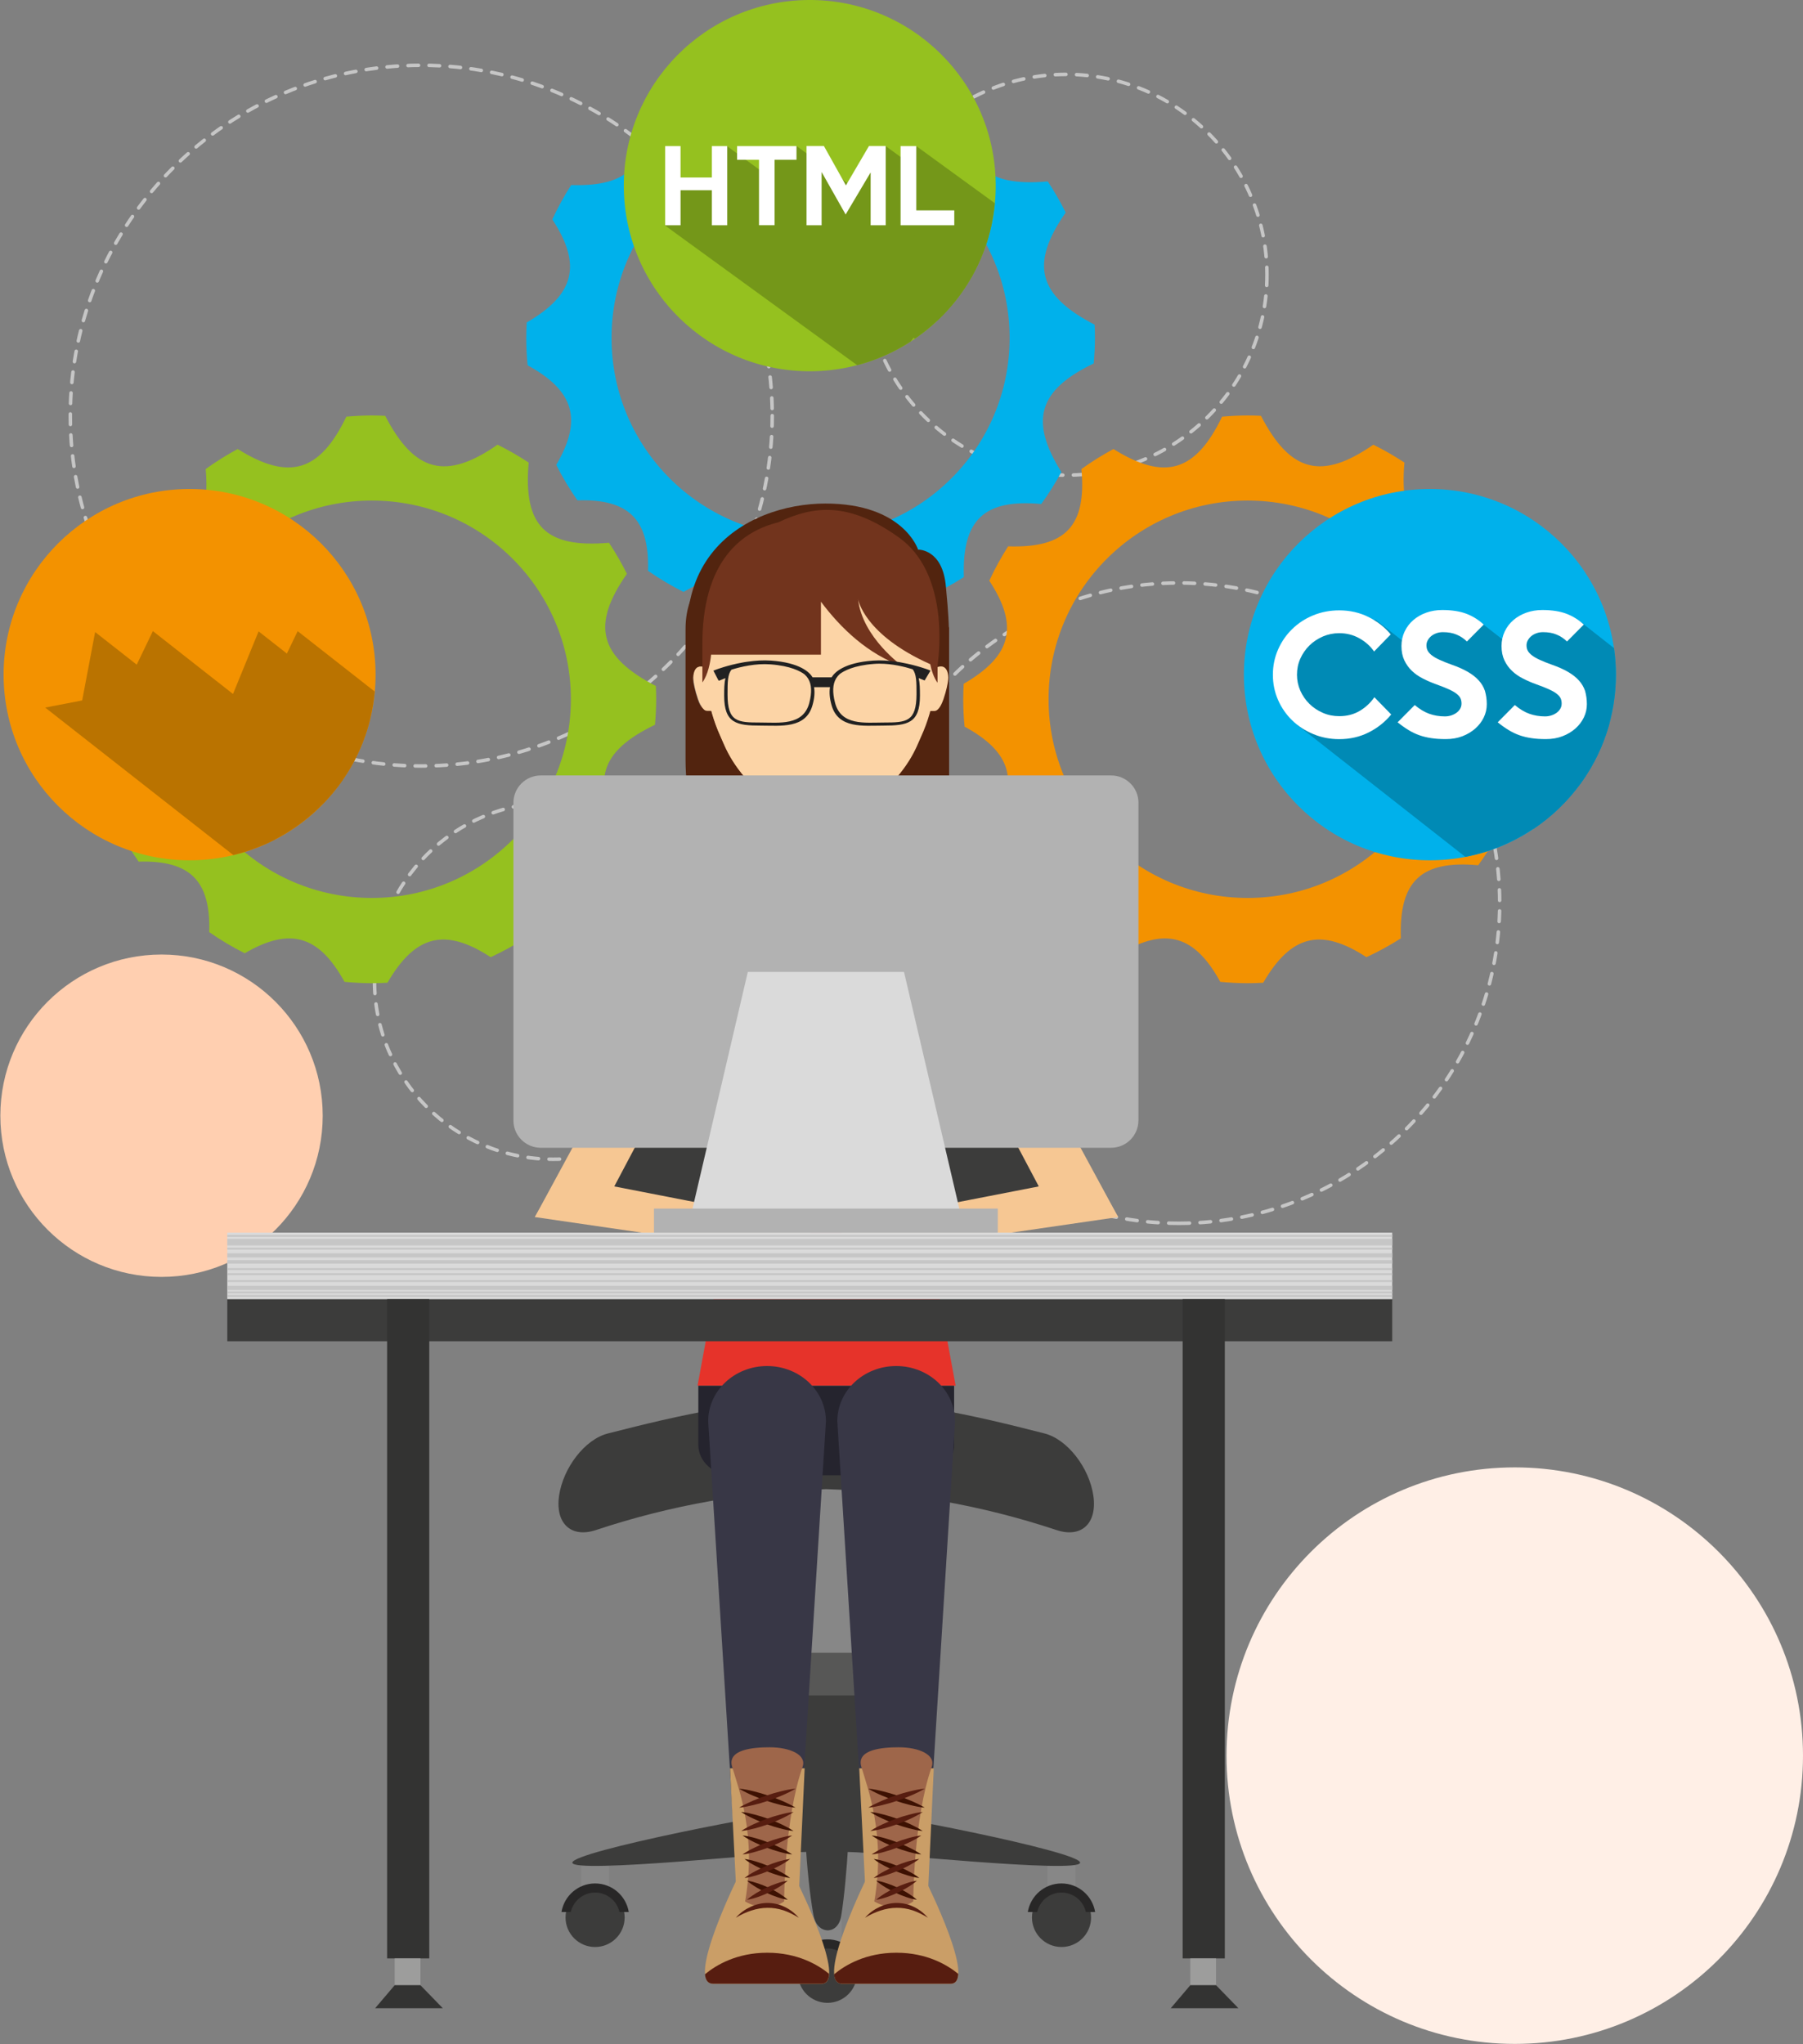 <svg width="501" height="568" viewBox="0 0 501 568" fill="none" xmlns="http://www.w3.org/2000/svg">
<rect x="0" y="0" width="501" height="568" fill="#808080" stroke="none"/>
<path d="M420.907 567.908C465.141 567.908 501 532.049 501 487.814C501 443.58 465.141 407.721 420.907 407.721C376.672 407.721 340.813 443.58 340.813 487.814C340.813 532.049 376.672 567.908 420.907 567.908Z" fill="#FFEFE6"/>
<path d="M44.883 354.796C69.619 354.796 89.671 334.744 89.671 310.009C89.671 285.273 69.619 265.221 44.883 265.221C20.148 265.221 0.096 285.273 0.096 310.009C0.096 334.744 20.148 354.796 44.883 354.796Z" fill="#FFCFB0"/>
<g clip-path="url(#clip0_1_1780)">
<path d="M214.583 115.491C214.583 169.247 170.912 212.839 117.059 212.839C63.206 212.839 19.535 169.247 19.535 115.491C19.535 61.719 63.206 18.143 117.059 18.143C170.928 18.143 214.583 61.735 214.583 115.491Z" stroke="#C6C6C6" stroke-width="0.977" stroke-linecap="round" stroke-linejoin="round" stroke-dasharray="2.92 2.92"/>
<path d="M327.592 339.899C376.814 339.899 416.716 300.069 416.716 250.935C416.716 201.802 376.814 161.971 327.592 161.971C278.37 161.971 238.467 201.802 238.467 250.935C238.467 300.069 278.37 339.899 327.592 339.899Z" stroke="#C6C6C6" stroke-width="0.977" stroke-linecap="round" stroke-linejoin="round" stroke-dasharray="2.93 2.93"/>
<path d="M352.055 76.349C352.055 107.107 327.076 132.025 296.278 132.025C265.48 132.025 240.501 107.107 240.501 76.349C240.501 45.606 265.48 20.672 296.278 20.672C327.091 20.688 352.055 45.606 352.055 76.349Z" stroke="#C6C6C6" stroke-width="0.977" stroke-linecap="round" stroke-linejoin="round" stroke-dasharray="2.95 2.95"/>
<path d="M203.384 272.528C203.384 299.914 181.142 322.1 153.722 322.1C126.287 322.1 104.061 299.898 104.061 272.528C104.061 245.143 126.303 222.957 153.722 222.957C181.157 222.957 203.384 245.159 203.384 272.528Z" stroke="#C6C6C6" stroke-width="0.977" stroke-linecap="round" stroke-linejoin="round" stroke-dasharray="2.93 2.93"/>
<path d="M182.002 201.379C182.205 199.037 182.33 196.68 182.33 194.291C182.33 193.057 182.299 191.824 182.237 190.606C166.533 182.472 164.171 173.806 174.197 159.442C172.711 156.444 171.053 153.572 169.223 150.808C151.579 152.354 145.354 146.14 146.903 128.528C144.134 126.701 141.241 125.031 138.253 123.563C123.863 133.555 115.166 131.213 107.033 115.538C105.797 115.475 104.562 115.444 103.326 115.444C100.933 115.444 98.571 115.569 96.24 115.772C88.826 131.151 80.302 133.665 66.052 124.765C62.956 126.42 59.984 128.294 57.153 130.323C58.592 146.233 52.71 152.322 36.788 151.807C34.832 154.852 33.081 158.037 31.548 161.347C39.885 174.056 37.71 182.284 24.431 189.997C24.353 191.434 24.306 192.87 24.306 194.306C24.306 196.867 24.446 199.396 24.681 201.894C37.663 208.983 39.994 217.024 32.642 229.561C34.363 232.996 36.334 236.29 38.524 239.413C52.836 238.991 58.56 244.706 58.138 258.992C61.266 261.178 64.567 263.145 68.008 264.862C80.568 257.54 88.623 259.866 95.724 272.809C98.227 273.044 100.761 273.184 103.326 273.184C104.78 273.184 106.219 273.137 107.658 273.059C115.37 259.819 123.613 257.649 136.345 265.955C139.661 264.425 142.852 262.677 145.902 260.725C145.385 244.846 151.47 238.976 167.409 240.412C169.458 237.586 171.334 234.62 172.992 231.528C164.093 217.273 166.595 208.78 182.002 201.379ZM103.326 249.499C72.778 249.499 48.018 224.783 48.018 194.291C48.018 163.798 72.778 139.082 103.326 139.082C133.873 139.082 158.634 163.798 158.634 194.291C158.618 224.783 133.873 249.499 103.326 249.499Z" fill="#95C11F"/>
<path d="M425.35 201.379C425.554 199.037 425.679 196.68 425.679 194.291C425.679 193.057 425.648 191.824 425.585 190.606C409.881 182.472 407.519 173.806 417.545 159.442C416.059 156.444 414.401 153.572 412.571 150.808C394.928 152.354 388.703 146.14 390.251 128.528C387.483 126.701 384.589 125.031 381.601 123.563C367.211 133.555 358.515 131.213 350.381 115.538C349.146 115.475 347.91 115.444 346.674 115.444C344.281 115.444 341.919 115.569 339.589 115.772C332.175 131.151 323.65 133.665 309.401 124.765C306.304 126.42 303.332 128.294 300.501 130.323C301.94 146.233 296.059 152.322 280.136 151.807C278.181 154.852 276.429 158.037 274.896 161.347C283.233 174.056 281.059 182.284 267.779 189.997C267.701 191.434 267.654 192.87 267.654 194.306C267.654 196.867 267.779 199.396 268.029 201.894C281.012 208.983 283.342 217.024 275.991 229.561C277.711 232.996 279.682 236.29 281.872 239.413C296.184 238.991 301.909 244.706 301.486 258.992C304.615 261.178 307.915 263.145 311.356 264.862C323.916 257.54 331.971 259.866 339.073 272.809C341.575 273.044 344.109 273.184 346.674 273.184C348.129 273.184 349.568 273.137 351.007 273.059C358.718 259.819 366.961 257.649 379.693 265.955C383.009 264.425 386.2 262.677 389.25 260.725C388.734 244.846 394.818 238.976 410.757 240.412C412.806 237.586 414.683 234.62 416.341 231.528C407.441 217.273 409.959 208.78 425.35 201.379ZM346.674 249.499C316.127 249.499 291.366 224.783 291.366 194.291C291.366 163.798 316.127 139.082 346.674 139.082C377.222 139.082 401.982 163.798 401.982 194.291C401.982 224.783 377.222 249.499 346.674 249.499Z" fill="#F39200"/>
<path d="M303.911 100.986C304.114 98.644 304.255 96.302 304.255 93.898C304.255 92.665 304.224 91.431 304.161 90.213C288.457 82.079 286.111 73.413 296.121 59.049C294.635 56.067 292.977 53.179 291.147 50.415C273.504 51.961 267.279 45.747 268.827 28.135C266.059 26.308 263.165 24.653 260.177 23.17C245.787 33.163 237.091 30.821 228.957 15.145C227.722 15.082 226.486 15.051 225.25 15.051C222.857 15.051 220.495 15.176 218.165 15.379C210.751 30.758 202.226 33.272 187.977 24.372C184.88 26.027 181.908 27.901 179.077 29.931C180.516 45.856 174.635 51.93 158.712 51.414C156.757 54.459 155.005 57.644 153.472 60.954C161.809 73.663 159.635 81.891 146.355 89.604C146.277 91.041 146.23 92.477 146.23 93.913C146.23 96.474 146.355 99.003 146.605 101.502C159.588 108.59 161.918 116.631 154.567 129.168C156.288 132.603 158.258 135.882 160.448 139.02C174.76 138.598 180.485 144.313 180.062 158.599C183.191 160.785 186.491 162.736 189.932 164.47C202.492 157.147 210.547 159.473 217.649 172.417C220.151 172.651 222.685 172.791 225.25 172.791C226.705 172.791 228.144 172.745 229.583 172.666C237.294 159.426 245.537 157.256 258.269 165.578C261.585 164.048 264.776 162.299 267.826 160.348C267.31 144.469 273.394 138.598 289.333 140.035C291.382 137.209 293.259 134.242 294.917 131.151C286.001 116.881 288.52 108.387 303.911 100.986ZM225.235 149.106C194.687 149.106 169.927 124.39 169.927 93.898C169.927 63.405 194.687 38.69 225.235 38.69C255.782 38.69 280.543 63.405 280.543 93.898C280.543 124.39 255.782 149.106 225.235 149.106Z" fill="#00B1EB"/>
<path d="M276.679 51.149C276.914 79.627 253.968 102.922 225.438 103.156C196.908 103.391 173.571 80.486 173.337 52.008C173.086 23.514 196.032 0.234 224.578 7.11175e-05C253.107 -0.234 276.444 22.67 276.679 51.149Z" fill="#95C11F"/>
<path d="M198.691 50.181L186.6 50.649L184.833 62.687L238.186 101.47C243.535 100.065 248.525 97.832 253.045 94.897L261.585 83.906L202.007 40.594L198.691 50.181Z" fill="#749719"/>
<path d="M246.1 40.594L235.855 53.71L226.564 43.702L224.14 62.687L260.459 89.089C268.014 81.969 273.426 72.586 275.6 62.047L246.1 40.594Z" fill="#749719"/>
<path d="M221.355 40.594L212.69 43.795L210.97 62.672L254.218 94.117C260.928 89.526 266.465 83.39 270.376 76.239L221.355 40.594Z" fill="#749719"/>
<path d="M276.444 56.473L254.609 40.594L250.026 62.672L269.891 77.114C273.441 70.931 275.741 63.936 276.444 56.473Z" fill="#749719"/>
<path d="M202.07 62.593H197.8V52.851H189.103V62.593H184.833V40.594H189.103V49.322H197.8V40.594H202.07V62.593Z" fill="white"/>
<path d="M221.34 44.389H215.24V62.578H210.907V44.389H204.807V40.594H221.324V44.389H221.34Z" fill="white"/>
<path d="M246.116 62.593H241.924V47.901L234.979 59.596L228.3 47.792V62.593H224.108V40.579H228.942L235.057 51.508L241.455 40.579H246.116V62.593Z" fill="white"/>
<path d="M265.167 62.593H250.245V40.594H254.609V58.456H265.167V62.593Z" fill="white"/>
<path d="M449 187.452C449 215.946 425.866 239.038 397.321 239.038C368.775 239.038 345.642 215.946 345.642 187.452C345.642 158.974 368.775 135.866 397.321 135.866C425.866 135.882 449 158.974 449 187.452Z" fill="#00B1EB"/>
<path d="M421.44 175.727L422.394 184.111L438.239 199.131L417.436 201.613L438.739 218.335C445.183 209.732 449.016 199.037 449.016 187.468C449.016 184.954 448.828 182.503 448.484 180.083L438.771 172.448L421.44 175.727Z" fill="#008AB5"/>
<path d="M410.835 172.448L393.536 175.727L394.49 184.111L410.335 199.131L389.531 201.613L426.101 230.326C436.299 223.488 443.917 213.136 447.217 200.989L410.835 172.448Z" fill="#008AB5"/>
<path d="M439.537 217.18L382.227 172.183L358.155 177.991L360.689 201.598L407.175 238.086C420.486 235.525 431.982 227.859 439.537 217.18Z" fill="#008AB5"/>
<path d="M386.575 198.522C384.855 200.614 382.759 202.285 380.287 203.518C377.832 204.752 375.11 205.376 372.138 205.376C369.573 205.376 367.164 204.908 364.928 203.971C362.675 203.034 360.72 201.77 359.062 200.161C357.404 198.553 356.09 196.664 355.136 194.494C354.182 192.324 353.697 189.982 353.697 187.484C353.697 184.985 354.182 182.643 355.136 180.473C356.09 178.303 357.404 176.398 359.062 174.79C360.72 173.166 362.675 171.886 364.928 170.965C367.18 170.044 369.573 169.591 372.138 169.591C375.11 169.591 377.816 170.215 380.287 171.449C382.743 172.682 384.808 174.29 386.435 176.273L381.82 181.02C380.757 179.49 379.38 178.272 377.691 177.335C376.002 176.398 374.156 175.93 372.138 175.93C370.527 175.93 369.01 176.242 367.587 176.851C366.163 177.475 364.912 178.303 363.848 179.349C362.785 180.395 361.94 181.613 361.314 183.018C360.689 184.408 360.392 185.907 360.392 187.484C360.392 189.029 360.704 190.513 361.314 191.902C361.94 193.292 362.769 194.509 363.848 195.571C364.912 196.617 366.163 197.46 367.587 198.069C369.01 198.694 370.527 198.99 372.138 198.99C374.266 198.99 376.158 198.506 377.8 197.538C379.443 196.57 380.804 195.306 381.899 193.729L386.575 198.522Z" fill="white"/>
<path d="M413.134 195.665C413.134 196.961 412.853 198.194 412.29 199.35C411.727 200.52 410.945 201.535 409.944 202.425C408.927 203.315 407.738 204.033 406.362 204.564C404.985 205.095 403.452 205.361 401.779 205.361C400.277 205.361 398.932 205.283 397.743 205.095C396.554 204.923 395.428 204.658 394.38 204.283C393.332 203.909 392.316 203.425 391.362 202.831C390.392 202.238 389.391 201.535 388.358 200.692L393.113 195.899C394.49 197.054 395.851 197.866 397.164 198.335C398.494 198.803 399.933 199.053 401.482 199.053C402.123 199.053 402.717 198.959 403.28 198.772C403.843 198.584 404.328 198.335 404.751 198.022C405.173 197.71 405.501 197.335 405.752 196.898C406.002 196.461 406.111 195.993 406.111 195.477C406.111 194.931 406.018 194.447 405.814 194.01C405.611 193.573 405.251 193.167 404.735 192.761C404.219 192.355 403.499 191.949 402.576 191.527C401.654 191.106 400.48 190.637 399.041 190.122C397.775 189.669 396.554 189.138 395.397 188.545C394.224 187.952 393.207 187.249 392.331 186.406C391.455 185.579 390.752 184.595 390.22 183.471C389.688 182.347 389.422 181.02 389.422 179.505C389.422 178.037 389.719 176.695 390.314 175.446C390.908 174.212 391.706 173.151 392.738 172.276C393.755 171.402 394.959 170.715 396.32 170.231C397.681 169.747 399.167 169.497 400.746 169.497C403.39 169.497 405.626 169.841 407.441 170.528C409.255 171.215 410.866 172.229 412.274 173.541L407.613 178.24C406.753 177.397 405.783 176.757 404.719 176.32C403.656 175.867 402.404 175.649 400.965 175.649C400.308 175.649 399.698 175.742 399.135 175.945C398.572 176.148 398.087 176.414 397.696 176.742C397.29 177.069 396.977 177.46 396.727 177.913C396.476 178.365 396.367 178.818 396.367 179.318C396.367 179.864 396.476 180.364 396.711 180.801C396.946 181.254 397.337 181.675 397.868 182.097C398.416 182.518 399.135 182.94 400.043 183.346C400.95 183.768 402.076 184.22 403.437 184.704C405.173 185.313 406.643 185.969 407.879 186.687C409.115 187.405 410.131 188.202 410.898 189.06C411.68 189.919 412.258 190.887 412.618 191.964C412.947 193.104 413.134 194.322 413.134 195.665Z" fill="white"/>
<path d="M440.945 195.665C440.945 196.961 440.663 198.194 440.1 199.35C439.537 200.52 438.755 201.535 437.754 202.425C436.753 203.315 435.548 204.033 434.172 204.564C432.795 205.095 431.263 205.361 429.589 205.361C428.087 205.361 426.742 205.283 425.554 205.095C424.365 204.923 423.239 204.658 422.191 204.283C421.143 203.909 420.126 203.425 419.172 202.831C418.202 202.238 417.201 201.535 416.169 200.692L420.924 195.899C422.3 197.054 423.661 197.866 424.99 198.335C426.32 198.803 427.759 199.053 429.307 199.053C429.933 199.053 430.543 198.959 431.106 198.772C431.669 198.584 432.154 198.335 432.577 198.022C432.999 197.71 433.327 197.335 433.578 196.898C433.828 196.461 433.937 195.993 433.937 195.477C433.937 194.931 433.843 194.447 433.64 194.01C433.437 193.573 433.077 193.167 432.561 192.761C432.045 192.355 431.325 191.949 430.402 191.527C429.48 191.106 428.306 190.637 426.852 190.122C425.585 189.669 424.365 189.138 423.207 188.545C422.034 187.952 421.018 187.249 420.142 186.406C419.266 185.579 418.562 184.595 418.03 183.471C417.498 182.347 417.232 181.02 417.232 179.505C417.232 178.037 417.529 176.695 418.124 175.446C418.718 174.212 419.516 173.151 420.548 172.276C421.565 171.402 422.769 170.715 424.13 170.231C425.491 169.747 426.977 169.497 428.557 169.497C431.2 169.497 433.437 169.841 435.251 170.528C437.066 171.215 438.677 172.229 440.084 173.541L435.423 178.24C434.563 177.397 433.593 176.757 432.53 176.32C431.466 175.867 430.215 175.649 428.776 175.649C428.119 175.649 427.509 175.742 426.946 175.945C426.383 176.148 425.898 176.414 425.507 176.742C425.1 177.069 424.787 177.46 424.537 177.913C424.287 178.365 424.177 178.818 424.177 179.318C424.177 179.864 424.287 180.364 424.521 180.801C424.756 181.254 425.147 181.675 425.694 182.097C426.242 182.518 426.961 182.94 427.868 183.346C428.776 183.768 429.902 184.22 431.263 184.704C432.999 185.313 434.469 185.969 435.705 186.687C436.94 187.405 437.957 188.202 438.724 189.06C439.506 189.919 440.069 190.887 440.444 191.964C440.757 193.104 440.945 194.322 440.945 195.665Z" fill="white"/>
<path d="M104.358 187.452C104.358 215.946 81.225 239.038 52.679 239.038C24.134 239.038 1 215.946 1 187.452C1 158.974 24.134 135.866 52.679 135.866C81.209 135.882 104.358 158.974 104.358 187.452Z" fill="#F39200"/>
<path d="M22.835 194.619L12.559 196.602L64.832 237.586C68.852 236.618 72.684 235.182 76.282 233.324L84.4 221.067L26.433 175.617L22.835 194.619Z" fill="#BA7300"/>
<path d="M102.857 199.74L71.855 175.43L64.488 193.448L58.623 198.788L89.874 223.207C96.115 216.774 100.667 208.718 102.857 199.74Z" fill="#BA7300"/>
<path d="M104.123 192.152L82.71 175.368L73.998 193.463L68.133 198.803L93.706 218.788C99.494 211.262 103.232 202.113 104.123 192.152Z" fill="#BA7300"/>
<path d="M95.224 216.711L61.36 190.169L60.813 189.732L60.359 189.373L59.921 189.045L42.481 175.352L33.769 193.448L27.903 198.787L73.686 234.573C82.413 230.701 89.859 224.471 95.224 216.711Z" fill="#BA7300"/>
<path d="M236.575 375.7H222.607V477.249H236.575V375.7Z" fill="#878787"/>
<path d="M238.483 459.231H220.699V501.995H238.483V459.231Z" fill="#575756"/>
<path d="M240.688 471.082H218.462V507.086H240.688V471.082Z" fill="#3C3C3B"/>
<path d="M222.748 361.758C221.84 361.758 221.105 360.852 221.105 359.744C221.105 358.635 221.84 357.73 222.748 357.73H236.434C237.341 357.73 238.061 358.635 238.061 359.744C238.061 360.852 237.325 361.758 236.434 361.758H222.748Z" fill="#282727"/>
<path d="M222.748 365.786C221.84 365.786 221.105 364.881 221.105 363.757C221.105 362.648 221.84 361.742 222.748 361.742H236.434C237.341 361.742 238.061 362.648 238.061 363.757C238.061 364.881 237.325 365.786 236.434 365.786H222.748Z" fill="#282727"/>
<path d="M222.748 369.846C221.84 369.846 221.105 368.94 221.105 367.831C221.105 366.723 221.84 365.802 222.748 365.802H236.434C237.341 365.802 238.061 366.707 238.061 367.831C238.061 368.956 237.325 369.846 236.434 369.846H222.748Z" fill="#282727"/>
<path d="M222.748 373.89C221.84 373.89 221.105 372.984 221.105 371.86C221.105 370.751 221.84 369.846 222.748 369.846H236.434C237.341 369.846 238.061 370.751 238.061 371.86C238.061 372.984 237.325 373.89 236.434 373.89H222.748Z" fill="#282727"/>
<path d="M222.748 377.918C221.84 377.918 221.105 377.012 221.105 375.903C221.105 374.795 221.84 373.889 222.748 373.889H236.434C237.341 373.889 238.061 374.795 238.061 375.903C238.061 377.028 237.325 377.918 236.434 377.918H222.748Z" fill="#282727"/>
<path d="M222.748 381.962C221.84 381.962 221.105 381.056 221.105 379.947C221.105 378.823 221.84 377.918 222.748 377.918H236.434C237.341 377.918 238.061 378.823 238.061 379.947C238.061 381.056 237.325 381.962 236.434 381.962H222.748Z" fill="#282727"/>
<path d="M302.753 300.117C294.229 336.386 261.695 358.385 229.583 358.745C197.471 358.401 164.953 336.402 156.413 300.117C147.779 264.144 180.156 223.316 229.583 223.284C278.994 223.3 311.387 264.144 302.753 300.117Z" fill="#3C3C3B"/>
<path d="M303.817 415.608C302.691 407.848 296.622 399.885 290.178 398.277C270.235 393.172 249.839 388.425 229.583 389.268C209.312 388.425 188.931 393.172 168.988 398.277C162.528 399.87 156.475 407.832 155.349 415.608C154.239 423.383 158.79 427.427 165.641 425.116C186.397 418.215 207.92 414.437 229.583 413.766C251.231 414.437 272.753 418.215 293.525 425.116C300.376 427.427 304.927 423.399 303.817 415.608Z" fill="#3C3C3B"/>
<path d="M298.859 517.515H291.069V528.288H298.859V517.515Z" fill="#878787"/>
<path d="M294.964 540.982C299.499 540.982 303.176 537.312 303.176 532.785C303.176 528.258 299.499 524.588 294.964 524.588C290.429 524.588 286.752 528.258 286.752 532.785C286.752 537.312 290.429 540.982 294.964 540.982Z" fill="#3C3C3B"/>
<path d="M288.207 531.255C288.911 528.163 291.664 525.853 294.964 525.853C298.264 525.853 301.033 528.163 301.721 531.255H304.302C303.567 526.758 299.656 523.323 294.948 523.323C290.24 523.323 286.346 526.758 285.595 531.255H288.207Z" fill="#282727"/>
<path d="M169.254 517.515H161.465V528.288H169.254V517.515Z" fill="#878787"/>
<path d="M173.571 532.785C173.571 537.313 169.896 540.982 165.36 540.982C160.824 540.982 157.148 537.313 157.148 532.785C157.148 528.257 160.824 524.588 165.36 524.588C169.896 524.588 173.571 528.257 173.571 532.785Z" fill="#3C3C3B"/>
<path d="M158.602 531.255C159.306 528.163 162.075 525.853 165.36 525.853C168.66 525.853 171.428 528.163 172.117 531.255H174.713C173.978 526.758 170.068 523.323 165.36 523.323C160.667 523.323 156.757 526.758 156.022 531.255H158.602Z" fill="#282727"/>
<path d="M300.126 517.546C300.126 520.7 242.268 514.611 236.559 514.611C230.85 514.611 226.236 512.066 226.236 508.912C226.236 505.758 230.866 503.213 236.559 503.213C242.284 503.213 300.126 514.392 300.126 517.546Z" fill="#3C3C3B"/>
<path d="M159.04 517.546C159.04 520.7 216.898 514.611 222.591 514.611C228.3 514.611 232.915 512.066 232.915 508.912C232.915 505.758 228.3 503.213 222.591 503.213C216.898 503.213 159.04 514.392 159.04 517.546Z" fill="#3C3C3B"/>
<path d="M233.837 531.879H226.048V543.823H233.837V531.879Z" fill="#878787"/>
<path d="M238.139 548.304C238.139 552.832 234.463 556.501 229.927 556.501C225.391 556.501 221.715 552.832 221.715 548.304C221.715 543.776 225.391 540.107 229.927 540.107C234.463 540.107 238.139 543.792 238.139 548.304Z" fill="#3C3C3B"/>
<path d="M223.17 546.79C223.874 543.714 226.627 541.388 229.927 541.388C233.227 541.388 235.996 543.698 236.7 546.79H239.281C238.53 542.293 234.635 538.858 229.927 538.858C225.219 538.858 221.324 542.293 220.573 546.79H223.17Z" fill="#282727"/>
<path d="M236.387 494.173C232.039 494.845 227.127 494.595 222.904 493.486C223.201 501.246 223.905 520.575 226.048 532.207C227.065 537.687 232.899 537.734 233.744 532.363C235.542 521.137 236.324 502.526 236.387 494.173Z" fill="#3C3C3B"/>
<path d="M263.728 174.275H195.688V267.657H263.728V174.275Z" fill="#52240F"/>
<path d="M237.513 220.646H220.354V238.866H237.513V220.646Z" fill="#F6C793"/>
<path d="M255.297 329.454L259.818 281.568V244.331L255.297 240.678L237.497 237.165H230.068H229.301H221.872L204.087 240.678L199.551 243.207V281.568L204.072 329.454L193.827 385.022H229.301H230.068H265.542L255.297 329.454Z" fill="#E6332A"/>
<path d="M259.802 244.331V275.167L290.115 332.421L310.699 338.166L259.802 244.331Z" fill="#F6C793"/>
<path d="M255.11 152.713C255.11 152.713 261.945 152.463 262.836 163.002C263.728 173.525 268.639 209.061 240.313 224.237C240.313 224.237 231.913 165.859 255.11 152.713Z" fill="#52240F"/>
<path d="M255.11 152.713C255.11 152.713 251.074 139.91 229.348 139.91C207.622 139.91 176.871 155.773 198.003 204.642C205.057 220.942 220.902 226.641 220.902 226.641L255.11 152.713Z" fill="#52240F"/>
<path d="M258.394 197.554C258.394 197.554 259.333 197.554 259.645 197.554C260.897 197.554 261.788 195.352 262.164 194.275C262.993 191.839 263.352 189.919 263.478 188.842C263.634 187.483 263.212 185.173 261.491 185.173C259.505 185.173 258.394 187.187 258.394 187.187V197.554Z" fill="#FCD4A6"/>
<path d="M197.753 197.554C197.753 197.554 196.814 197.554 196.517 197.554C195.25 197.554 194.358 195.352 193.983 194.275C193.154 191.839 192.794 189.919 192.669 188.842C192.513 187.483 192.919 185.173 194.656 185.173C196.642 185.173 197.753 187.187 197.753 187.187V197.554Z" fill="#FCD4A6"/>
<path d="M259.223 169.294C259.223 169.294 258.253 158.146 247.492 150.761C243.238 147.841 236.168 145.578 228.363 145.671C228.316 145.671 228.285 145.671 228.253 145.671C228.222 145.671 228.191 145.671 228.144 145.671C228.128 145.671 228.097 145.671 228.081 145.671C228.066 145.671 228.034 145.671 228.019 145.671C227.987 145.671 227.956 145.671 227.909 145.671C227.878 145.671 227.847 145.671 227.8 145.671C219.979 145.578 212.925 147.841 208.67 150.761C197.909 158.146 196.939 169.294 196.939 169.294C196.939 169.294 192.466 187.811 200.208 204.689C201.522 207.562 203.54 213.901 212.69 221.614C218.712 226.704 222.998 228.406 228.003 228.406C228.019 228.406 228.05 228.406 228.066 228.406C228.081 228.406 228.113 228.406 228.128 228.406C233.149 228.406 237.435 226.704 243.457 221.614C252.591 213.901 254.625 207.562 255.939 204.689C263.681 187.811 259.223 169.294 259.223 169.294Z" fill="#FCD4A6"/>
<path d="M258.488 184.548C258.848 186.312 259.458 188.264 260.521 189.716C260.521 189.716 260.521 187.311 260.521 184.767C261.085 180.879 263.493 159.145 249.791 149.34C235.824 139.363 226.157 140.441 216.241 145.14C206.668 147.467 194.843 155.32 195.172 179.942C195.172 182.706 195.172 189.622 195.172 189.622C196.767 187.405 197.377 184.017 197.596 181.894H228.113V167.186C233.65 174.587 241.173 181.8 250.871 185.172C250.871 185.172 239.562 177.147 238.436 166.468C238.405 166.468 240.031 176.32 258.488 184.548Z" fill="#72341D"/>
<path d="M257.972 186.094C257.847 186.047 254.703 184.86 250.605 184.111C250.198 184.017 249.729 183.939 249.228 183.877C246.882 183.533 244.739 183.408 242.675 183.549C234.541 184.111 231.898 186.828 231.069 188.202H225.798C224.969 186.828 222.325 184.111 214.192 183.549C212.111 183.408 209.969 183.533 207.622 183.877C207.106 183.939 206.668 184.017 206.262 184.095C202.132 184.845 199.004 186.047 198.879 186.094L198.238 186.344L199.583 188.951L199.786 189.154L200.036 189.045C200.115 189.014 201.1 188.592 201.569 188.42C201.256 189.779 201.225 191.402 201.225 193.323C201.225 200.989 204.682 201.613 211.47 201.613C216.913 201.613 223.936 202.535 225.766 195.946C226.314 194.041 226.439 192.386 226.204 190.934H230.631C230.396 192.386 230.521 194.025 231.069 195.946C232.914 202.535 239.937 201.613 245.381 201.613C252.169 201.613 255.626 200.989 255.626 193.323C255.626 191.402 255.594 189.779 255.282 188.42C255.72 188.592 256.455 188.889 256.658 188.967L256.924 189.076L258.551 186.344L257.972 186.094ZM224.89 195.274C223.217 201.723 216.491 200.755 211.236 200.755C204.963 200.755 202.164 200.614 202.164 192.964C202.164 189.622 202.164 187.374 203.274 186.063C205.871 185.266 209.937 184.283 214.082 184.595C219.666 185.001 222.45 186.531 223.577 187.39C223.983 187.764 224.327 188.186 224.578 188.592C225.532 190.2 225.626 192.37 224.89 195.274ZM245.615 200.755C240.391 200.755 233.681 201.707 232.023 195.228C231.272 192.324 231.366 190.122 232.336 188.498C232.586 188.077 232.93 187.671 233.305 187.312C234.463 186.422 237.231 184.892 242.815 184.47C243.347 184.423 243.879 184.408 244.411 184.408C247.93 184.408 251.324 185.251 253.592 185.953C254.672 187.28 254.672 189.513 254.672 192.886C254.64 200.583 251.856 200.755 245.615 200.755Z" fill="#212121"/>
<path d="M194.046 385.037V401.447C194.046 406.115 198.269 409.909 203.493 409.909H255.688C260.897 409.909 265.12 406.115 265.12 401.447V385.037H194.046Z" fill="#25242E"/>
<path d="M257.237 525.353L265.386 394.905C265.386 386.427 258.066 379.557 249.025 379.557C239.984 379.557 232.664 386.427 232.664 394.905L240.813 525.353H257.237Z" fill="#383746"/>
<path d="M221.34 525.353L229.505 394.905C229.505 386.427 222.169 379.557 213.144 379.557C204.119 379.557 196.783 386.427 196.783 394.905L204.932 525.353H221.34Z" fill="#383746"/>
<path d="M220.98 520.7H205.464C205.464 520.7 190.198 551.208 198.191 551.208C204.478 551.208 218.524 551.208 228.269 551.208C235.683 551.208 221.496 522.87 221.496 522.87L220.98 520.7Z" fill="#CA9E67"/>
<path d="M230.381 548.445C227.284 545.915 221.606 542.574 213.206 542.574C204.666 542.574 198.957 546.025 195.891 548.554C196.032 550.193 196.72 551.193 198.159 551.193C201.554 551.193 207.2 551.193 213.206 551.193C218.352 551.193 223.749 551.193 228.253 551.193C229.677 551.193 230.302 550.147 230.381 548.445Z" fill="#571D10"/>
<path d="M223.592 491.332H202.852L204.604 525.587L221.997 525.868L223.592 491.332Z" fill="#CA9E67"/>
<path d="M217.883 528.319C217.883 528.319 217.93 505.399 223.013 490.941C224.218 487.538 219.447 485.492 213.848 485.492C209.374 485.492 201.96 486.054 203.446 490.941C205.276 496.999 210.281 510.13 207.044 528.319C207.044 528.319 212.628 531.91 217.883 528.319Z" fill="#9E664A"/>
<path d="M218.9 527.851C217.852 527.711 216.851 527.43 215.865 527.086C214.896 526.758 213.926 526.368 212.987 525.915C212.033 525.478 211.11 524.978 210.203 524.432C209.296 523.885 208.405 523.292 207.576 522.543C208.624 522.683 209.625 522.98 210.61 523.308C211.58 523.636 212.55 524.026 213.504 524.463C214.442 524.9 215.365 525.4 216.288 525.946C217.164 526.524 218.055 527.117 218.9 527.851Z" fill="#3D1102"/>
<path d="M207.56 527.851C208.404 527.117 209.296 526.524 210.188 525.962C211.095 525.415 212.033 524.916 212.972 524.479C213.91 524.041 214.88 523.651 215.85 523.323C216.835 522.98 217.836 522.699 218.884 522.558C218.04 523.308 217.148 523.901 216.241 524.447C215.334 524.994 214.411 525.494 213.457 525.931C212.502 526.383 211.548 526.758 210.563 527.102C209.609 527.43 208.608 527.711 207.56 527.851Z" fill="#571D10"/>
<path d="M219.557 521.809C218.415 521.668 217.304 521.387 216.209 521.059C215.115 520.716 214.051 520.341 212.972 519.904C211.924 519.467 210.876 518.967 209.859 518.421C208.842 517.874 207.826 517.281 206.872 516.531C208.029 516.672 209.124 516.953 210.219 517.281C211.314 517.624 212.393 517.999 213.441 518.452C214.505 518.889 215.537 519.389 216.554 519.935C217.602 520.466 218.603 521.059 219.557 521.809Z" fill="#3D1102"/>
<path d="M206.887 521.809C207.841 521.059 208.858 520.466 209.875 519.92C210.892 519.373 211.939 518.873 212.987 518.436C214.051 517.983 215.13 517.609 216.225 517.265C217.32 516.937 218.431 516.656 219.572 516.516C218.618 517.25 217.602 517.859 216.585 518.405C215.568 518.952 214.52 519.451 213.472 519.888C212.424 520.325 211.345 520.716 210.235 521.044C209.14 521.387 208.045 521.668 206.887 521.809Z" fill="#571D10"/>
<path d="M220.12 515.282C218.884 515.142 217.695 514.861 216.507 514.517C215.318 514.19 214.145 513.799 213.003 513.362C211.845 512.925 210.719 512.425 209.609 511.879C208.483 511.332 207.388 510.723 206.324 509.99C207.575 510.13 208.764 510.411 209.937 510.739C211.126 511.083 212.283 511.457 213.441 511.91C214.583 512.347 215.725 512.847 216.835 513.393C217.961 513.924 219.056 514.533 220.12 515.282Z" fill="#3D1102"/>
<path d="M206.324 515.282C207.388 514.533 208.483 513.924 209.609 513.393C210.719 512.847 211.861 512.347 213.003 511.91C214.145 511.457 215.318 511.083 216.507 510.739C217.695 510.411 218.884 510.13 220.12 509.99C219.056 510.739 217.961 511.348 216.835 511.879C215.725 512.425 214.583 512.925 213.441 513.362C212.283 513.799 211.126 514.19 209.937 514.517C208.764 514.861 207.56 515.142 206.324 515.282Z" fill="#571D10"/>
<path d="M220.511 508.756C219.213 508.616 217.946 508.335 216.71 508.007C215.459 507.679 214.239 507.288 213.019 506.851C211.799 506.414 210.61 505.915 209.421 505.352C208.232 504.806 207.059 504.213 205.933 503.448C207.231 503.573 208.483 503.869 209.734 504.197C210.985 504.525 212.205 504.915 213.425 505.352C214.63 505.79 215.834 506.289 217.023 506.836C218.212 507.398 219.385 508.007 220.511 508.756Z" fill="#3D1102"/>
<path d="M205.949 508.756C207.075 508.007 208.248 507.398 209.437 506.851C210.625 506.289 211.83 505.805 213.034 505.368C214.254 504.915 215.474 504.541 216.726 504.213C217.961 503.885 219.228 503.588 220.526 503.463C219.4 504.213 218.227 504.822 217.054 505.368C215.865 505.93 214.661 506.43 213.457 506.867C212.237 507.304 211.017 507.694 209.765 508.022C208.498 508.335 207.247 508.616 205.949 508.756Z" fill="#571D10"/>
<path d="M221.058 502.261C219.682 502.136 218.337 501.855 216.992 501.527C215.662 501.184 214.332 500.809 213.034 500.372C211.736 499.935 210.438 499.435 209.155 498.889C207.873 498.342 206.621 497.733 205.386 496.984C206.778 497.109 208.123 497.39 209.468 497.733C210.798 498.061 212.127 498.451 213.425 498.889C214.739 499.326 216.022 499.825 217.304 500.372C218.571 500.918 219.838 501.512 221.058 502.261Z" fill="#3D1102"/>
<path d="M205.386 502.261C206.621 501.512 207.888 500.918 209.171 500.356C210.453 499.81 211.752 499.31 213.05 498.873C214.348 498.42 215.678 498.045 217.007 497.718C218.337 497.39 219.697 497.109 221.074 496.968C219.854 497.718 218.587 498.326 217.304 498.873C216.022 499.419 214.739 499.919 213.425 500.356C212.127 500.809 210.798 501.184 209.468 501.512C208.123 501.839 206.762 502.136 205.386 502.261Z" fill="#571D10"/>
<path d="M221.965 532.847C220.558 532.004 219.134 531.27 217.68 530.786C216.209 530.318 214.723 530.068 213.238 530.099C211.736 530.099 210.25 530.38 208.78 530.849C207.309 531.333 205.886 531.973 204.478 532.847C205.651 531.489 207.075 530.521 208.545 529.834C210.031 529.131 211.626 528.757 213.222 528.741C214.817 528.741 216.428 529.069 217.914 529.787C219.416 530.474 220.792 531.52 221.965 532.847Z" fill="#571D10"/>
<path d="M256.877 520.7H241.361C241.361 520.7 226.095 551.208 234.072 551.208C240.375 551.208 254.406 551.208 264.15 551.208C271.58 551.208 257.378 522.87 257.378 522.87L256.877 520.7Z" fill="#CA9E67"/>
<path d="M266.262 548.445C263.165 545.915 257.487 542.574 249.088 542.574C240.563 542.574 234.838 546.025 231.773 548.554C231.929 550.193 232.602 551.193 234.041 551.193C237.45 551.193 243.081 551.193 249.088 551.193C254.234 551.193 259.645 551.193 264.135 551.193C265.574 551.193 266.184 550.147 266.262 548.445Z" fill="#571D10"/>
<path d="M259.473 491.332H238.749L240.485 525.587L257.862 525.868L259.473 491.332Z" fill="#CA9E67"/>
<path d="M253.764 528.319C253.764 528.319 253.811 505.399 258.895 490.941C260.084 487.538 255.329 485.492 249.729 485.492C245.256 485.492 237.857 486.054 239.343 490.941C241.173 496.999 246.163 510.13 242.941 528.319C242.941 528.319 248.509 531.91 253.764 528.319Z" fill="#9E664A"/>
<path d="M254.781 527.851C253.733 527.711 252.732 527.43 251.747 527.086C250.777 526.758 249.807 526.368 248.853 525.915C247.915 525.478 246.992 524.978 246.085 524.432C245.177 523.885 244.286 523.292 243.457 522.543C244.505 522.683 245.506 522.98 246.476 523.308C247.461 523.636 248.415 524.026 249.369 524.463C250.323 524.9 251.246 525.4 252.153 525.946C253.045 526.524 253.937 527.117 254.781 527.851Z" fill="#3D1102"/>
<path d="M243.457 527.851C244.286 527.117 245.177 526.524 246.085 525.962C247.007 525.415 247.93 524.916 248.853 524.479C249.807 524.041 250.777 523.651 251.747 523.323C252.732 522.98 253.733 522.699 254.781 522.558C253.937 523.308 253.045 523.901 252.138 524.447C251.231 524.994 250.308 525.494 249.354 525.931C248.415 526.383 247.445 526.758 246.46 527.102C245.506 527.43 244.489 527.711 243.457 527.851Z" fill="#571D10"/>
<path d="M255.454 521.809C254.296 521.668 253.186 521.387 252.106 521.059C251.012 520.716 249.932 520.341 248.869 519.904C247.805 519.467 246.773 518.967 245.756 518.421C244.739 517.874 243.723 517.281 242.769 516.531C243.91 516.672 245.021 516.953 246.116 517.281C247.195 517.624 248.274 517.999 249.338 518.452C250.402 518.889 251.449 519.389 252.451 519.935C253.483 520.466 254.484 521.059 255.454 521.809Z" fill="#3D1102"/>
<path d="M242.769 521.809C243.738 521.059 244.739 520.466 245.756 519.92C246.773 519.373 247.821 518.873 248.869 518.436C249.932 517.983 250.996 517.609 252.091 517.265C253.186 516.937 254.281 516.656 255.438 516.516C254.468 517.25 253.452 517.859 252.435 518.405C251.418 518.952 250.37 519.451 249.322 519.888C248.259 520.325 247.179 520.716 246.1 521.044C245.021 521.387 243.926 521.668 242.769 521.809Z" fill="#571D10"/>
<path d="M256.001 515.282C254.765 515.142 253.561 514.861 252.388 514.517C251.215 514.19 250.042 513.799 248.884 513.362C247.727 512.925 246.616 512.425 245.49 511.879C244.364 511.332 243.269 510.723 242.205 509.99C243.457 510.13 244.645 510.411 245.834 510.739C247.007 511.083 248.18 511.457 249.338 511.91C250.48 512.347 251.606 512.847 252.732 513.393C253.843 513.924 254.938 514.533 256.001 515.282Z" fill="#3D1102"/>
<path d="M242.205 515.282C243.285 514.533 244.38 513.924 245.49 513.393C246.616 512.847 247.742 512.347 248.884 511.91C250.026 511.457 251.215 511.083 252.388 510.739C253.561 510.411 254.765 510.13 256.001 509.99C254.938 510.739 253.843 511.348 252.716 511.879C251.59 512.425 250.464 512.925 249.322 513.362C248.165 513.799 246.992 514.19 245.819 514.517C244.645 514.861 243.457 515.142 242.205 515.282Z" fill="#571D10"/>
<path d="M256.392 508.756C255.094 508.616 253.843 508.335 252.591 508.007C251.356 507.679 250.12 507.288 248.9 506.851C247.68 506.414 246.491 505.915 245.302 505.352C244.114 504.806 242.941 504.213 241.814 503.448C243.113 503.573 244.364 503.869 245.615 504.197C246.867 504.525 248.087 504.915 249.291 505.352C250.511 505.79 251.715 506.289 252.904 506.836C254.093 507.398 255.266 508.007 256.392 508.756Z" fill="#3D1102"/>
<path d="M241.83 508.756C242.956 508.007 244.129 507.398 245.318 506.851C246.507 506.289 247.696 505.805 248.916 505.368C250.12 504.915 251.356 504.541 252.607 504.213C253.858 503.885 255.11 503.588 256.408 503.463C255.282 504.213 254.109 504.822 252.935 505.368C251.747 505.93 250.558 506.43 249.322 506.867C248.118 507.304 246.882 507.694 245.647 508.022C244.38 508.335 243.128 508.616 241.83 508.756Z" fill="#571D10"/>
<path d="M256.955 502.261C255.563 502.136 254.218 501.855 252.888 501.527C251.559 501.184 250.229 500.809 248.916 500.372C247.617 499.935 246.319 499.435 245.037 498.889C243.754 498.342 242.487 497.733 241.267 496.984C242.643 497.109 244.004 497.39 245.334 497.733C246.679 498.061 247.993 498.451 249.307 498.889C250.605 499.326 251.903 499.825 253.186 500.372C254.453 500.918 255.72 501.512 256.955 502.261Z" fill="#3D1102"/>
<path d="M241.267 502.261C242.487 501.512 243.754 500.918 245.037 500.356C246.319 499.81 247.602 499.31 248.916 498.873C250.214 498.42 251.543 498.045 252.888 497.718C254.218 497.39 255.563 497.109 256.955 496.968C255.735 497.718 254.453 498.326 253.17 498.873C251.903 499.419 250.605 499.919 249.291 500.356C247.993 500.809 246.663 501.184 245.318 501.512C244.004 501.839 242.643 502.136 241.267 502.261Z" fill="#571D10"/>
<path d="M257.862 532.847C256.439 532.004 255.031 531.27 253.561 530.786C252.106 530.318 250.605 530.068 249.135 530.099C247.633 530.099 246.147 530.38 244.677 530.849C243.222 531.333 241.783 531.973 240.375 532.847C241.548 531.489 242.956 530.521 244.442 529.834C245.928 529.131 247.523 528.757 249.135 528.741C250.73 528.741 252.341 529.069 253.827 529.787C255.313 530.474 256.674 531.52 257.862 532.847Z" fill="#571D10"/>
<path d="M310.699 338.166L257.988 345.848L257.237 335.762L304.02 326.659L310.699 338.166Z" fill="#F6C793"/>
<path d="M248.087 337.558C248.962 337.495 249.604 336.746 249.541 335.871C249.479 335.013 248.728 334.357 247.852 334.419L234.917 335.356C234.056 335.419 233.399 336.184 233.462 337.042C233.524 337.901 234.275 338.557 235.151 338.494L248.087 337.558Z" fill="#F6C793"/>
<path d="M253.045 335.356C253.983 335.903 257.44 335.606 257.972 333.998L250.323 329.501C249.385 328.955 248.29 329.251 247.852 330.173C247.43 331.094 247.852 332.28 248.775 332.811L253.045 335.356Z" fill="#F6C793"/>
<path d="M248.306 341.008C249.181 340.946 249.823 340.196 249.76 339.337C249.698 338.479 248.931 337.823 248.071 337.885L233.149 338.978C232.289 339.041 231.632 339.79 231.694 340.665C231.757 341.523 232.523 342.179 233.384 342.117L248.306 341.008Z" fill="#F6C793"/>
<path d="M248.587 344.443C249.447 344.38 250.104 343.631 250.042 342.772C249.979 341.914 249.228 341.258 248.352 341.32L234.604 342.335C233.743 342.398 233.086 343.147 233.149 344.021C233.212 344.88 233.962 345.536 234.838 345.473L248.587 344.443Z" fill="#F6C793"/>
<path d="M249.088 347.253C249.776 347.206 250.292 346.613 250.245 345.911C250.182 345.224 249.588 344.708 248.9 344.755L238.092 345.551C237.403 345.598 236.887 346.192 236.934 346.879C236.981 347.566 237.591 348.081 238.279 348.034L249.088 347.253Z" fill="#F6C793"/>
<path d="M245.271 334.622L257.08 333.748C257.878 333.686 258.551 334.201 258.613 334.888L259.38 345.239C259.427 345.926 258.832 346.535 258.034 346.582L246.225 347.456L245.271 334.622Z" fill="#F6C793"/>
<path d="M199.52 244.331V275.167L169.223 332.421L148.623 338.166L199.52 244.331Z" fill="#F6C793"/>
<path d="M148.623 338.166L201.35 345.848L202.085 335.762L155.318 326.659L148.623 338.166Z" fill="#F6C793"/>
<path d="M211.251 337.558C210.391 337.495 209.734 336.746 209.796 335.871C209.859 335.013 210.61 334.357 211.486 334.419L224.421 335.356C225.297 335.419 225.938 336.184 225.876 337.042C225.813 337.901 225.062 338.557 224.187 338.494L211.251 337.558Z" fill="#F6C793"/>
<path d="M206.293 335.356C205.354 335.903 201.898 335.606 201.366 333.998L209.014 329.501C209.953 328.955 211.048 329.251 211.486 330.173C211.924 331.094 211.501 332.28 210.563 332.811L206.293 335.356Z" fill="#F6C793"/>
<path d="M211.032 341.008C210.172 340.946 209.515 340.196 209.577 339.337C209.64 338.479 210.391 337.823 211.267 337.885L226.189 338.978C227.049 339.041 227.706 339.79 227.643 340.665C227.581 341.523 226.83 342.179 225.97 342.117L211.032 341.008Z" fill="#F6C793"/>
<path d="M210.751 344.443C209.875 344.38 209.218 343.631 209.296 342.772C209.359 341.914 210.109 341.258 210.97 341.32L224.734 342.335C225.594 342.398 226.251 343.147 226.189 344.021C226.126 344.88 225.375 345.536 224.499 345.473L210.751 344.443Z" fill="#F6C793"/>
<path d="M210.25 347.253C209.562 347.206 209.046 346.613 209.093 345.911C209.14 345.224 209.75 344.708 210.438 344.755L221.246 345.551C221.934 345.598 222.45 346.192 222.388 346.879C222.341 347.566 221.747 348.081 221.058 348.034L210.25 347.253Z" fill="#F6C793"/>
<path d="M214.067 334.622L202.257 333.748C201.475 333.686 200.787 334.201 200.74 334.888L199.974 345.239C199.927 345.926 200.537 346.535 201.319 346.582L213.128 347.456L214.067 334.622Z" fill="#F6C793"/>
<path d="M200.115 204.689C199.035 202.316 198.191 199.927 197.549 197.554C197.315 197.554 196.642 197.554 196.392 197.554C195.125 197.554 194.233 195.352 193.874 194.275C193.045 191.839 192.685 189.919 192.56 188.842C192.403 187.483 192.826 185.173 194.546 185.173C194.609 185.173 194.656 185.188 194.718 185.204C194.718 183.283 194.718 181.207 194.718 179.958C194.593 170.855 196.142 164.048 198.613 158.958C198.613 158.942 198.613 158.927 198.629 158.927C198.629 158.927 190.495 162.268 190.495 174.79C190.495 182.534 190.495 197.757 190.495 211.184C190.495 230.357 200.302 251.56 194.405 262.239C194.405 262.239 221.449 267.36 223.014 227.765C219.823 226.875 216.601 224.986 212.596 221.614C203.446 213.901 201.444 207.562 200.115 204.689Z" fill="#52240F"/>
<path d="M386.857 360.977H63.159V372.672H386.857V360.977Z" fill="#3C3C3B"/>
<path d="M386.857 342.491H63.159V360.977H386.857V342.491Z" fill="#DADADA"/>
<path d="M386.857 348.221H63.159V349.377H386.857V348.221Z" fill="#C6C6C6"/>
<path d="M386.857 344.24H63.159V346.036H386.857V344.24Z" fill="#C6C6C6"/>
<path d="M386.857 357.261H63.159V358.417H386.857V357.261Z" fill="#C6C6C6"/>
<path d="M386.857 352.374H63.159V352.89H386.857V352.374Z" fill="#C6C6C6"/>
<path d="M386.857 346.691H63.159V347.206H386.857V346.691Z" fill="#C6C6C6"/>
<path d="M386.857 343.131H63.159V343.647H386.857V343.131Z" fill="#C6C6C6"/>
<path d="M386.857 358.854H63.159V359.369H386.857V358.854Z" fill="#C6C6C6"/>
<path d="M386.857 359.822H63.159V360.337H386.857V359.822Z" fill="#C6C6C6"/>
<path d="M386.857 353.78H63.159V354.31H386.857V353.78Z" fill="#C6C6C6"/>
<path d="M386.857 355.684H63.159V356.2H386.857V355.684Z" fill="#C6C6C6"/>
<path d="M386.857 350.142H63.159V351.11H386.857V350.142Z" fill="#C6C6C6"/>
<path d="M119.28 360.977H107.565V544.151H119.28V360.977Z" fill="#333332"/>
<path d="M116.824 544.151H109.676V551.614H116.824V544.151Z" fill="#9D9D9C"/>
<path d="M123.05 558H104.233L109.676 551.599H116.824L123.05 558Z" fill="#333332"/>
<path d="M340.34 360.977H328.624V544.151H340.34V360.977Z" fill="#333332"/>
<path d="M337.899 544.151H330.751V551.614H337.899V544.151Z" fill="#9D9D9C"/>
<path d="M344.125 558H325.308L330.751 551.599H337.899L344.125 558Z" fill="#333332"/>
<path d="M316.33 311.327C316.33 315.512 312.936 318.915 308.728 318.915H150.266C146.074 318.915 142.664 315.527 142.664 311.327V223.05C142.664 218.866 146.058 215.462 150.266 215.462H308.744C312.936 215.462 316.346 218.85 316.346 223.05V311.327H316.33Z" fill="#B2B2B2"/>
<path d="M266.653 336.199H192.341L207.794 270.062H251.199L266.653 336.199Z" fill="#DADADA"/>
<path d="M277.258 335.809H181.72V342.491H277.258V335.809Z" fill="#B2B2B2"/>
</g>
<defs>
<clipPath id="clip0_1_1780">
<rect width="448" height="558" fill="white" transform="translate(1)"/>
</clipPath>
</defs>
</svg>
